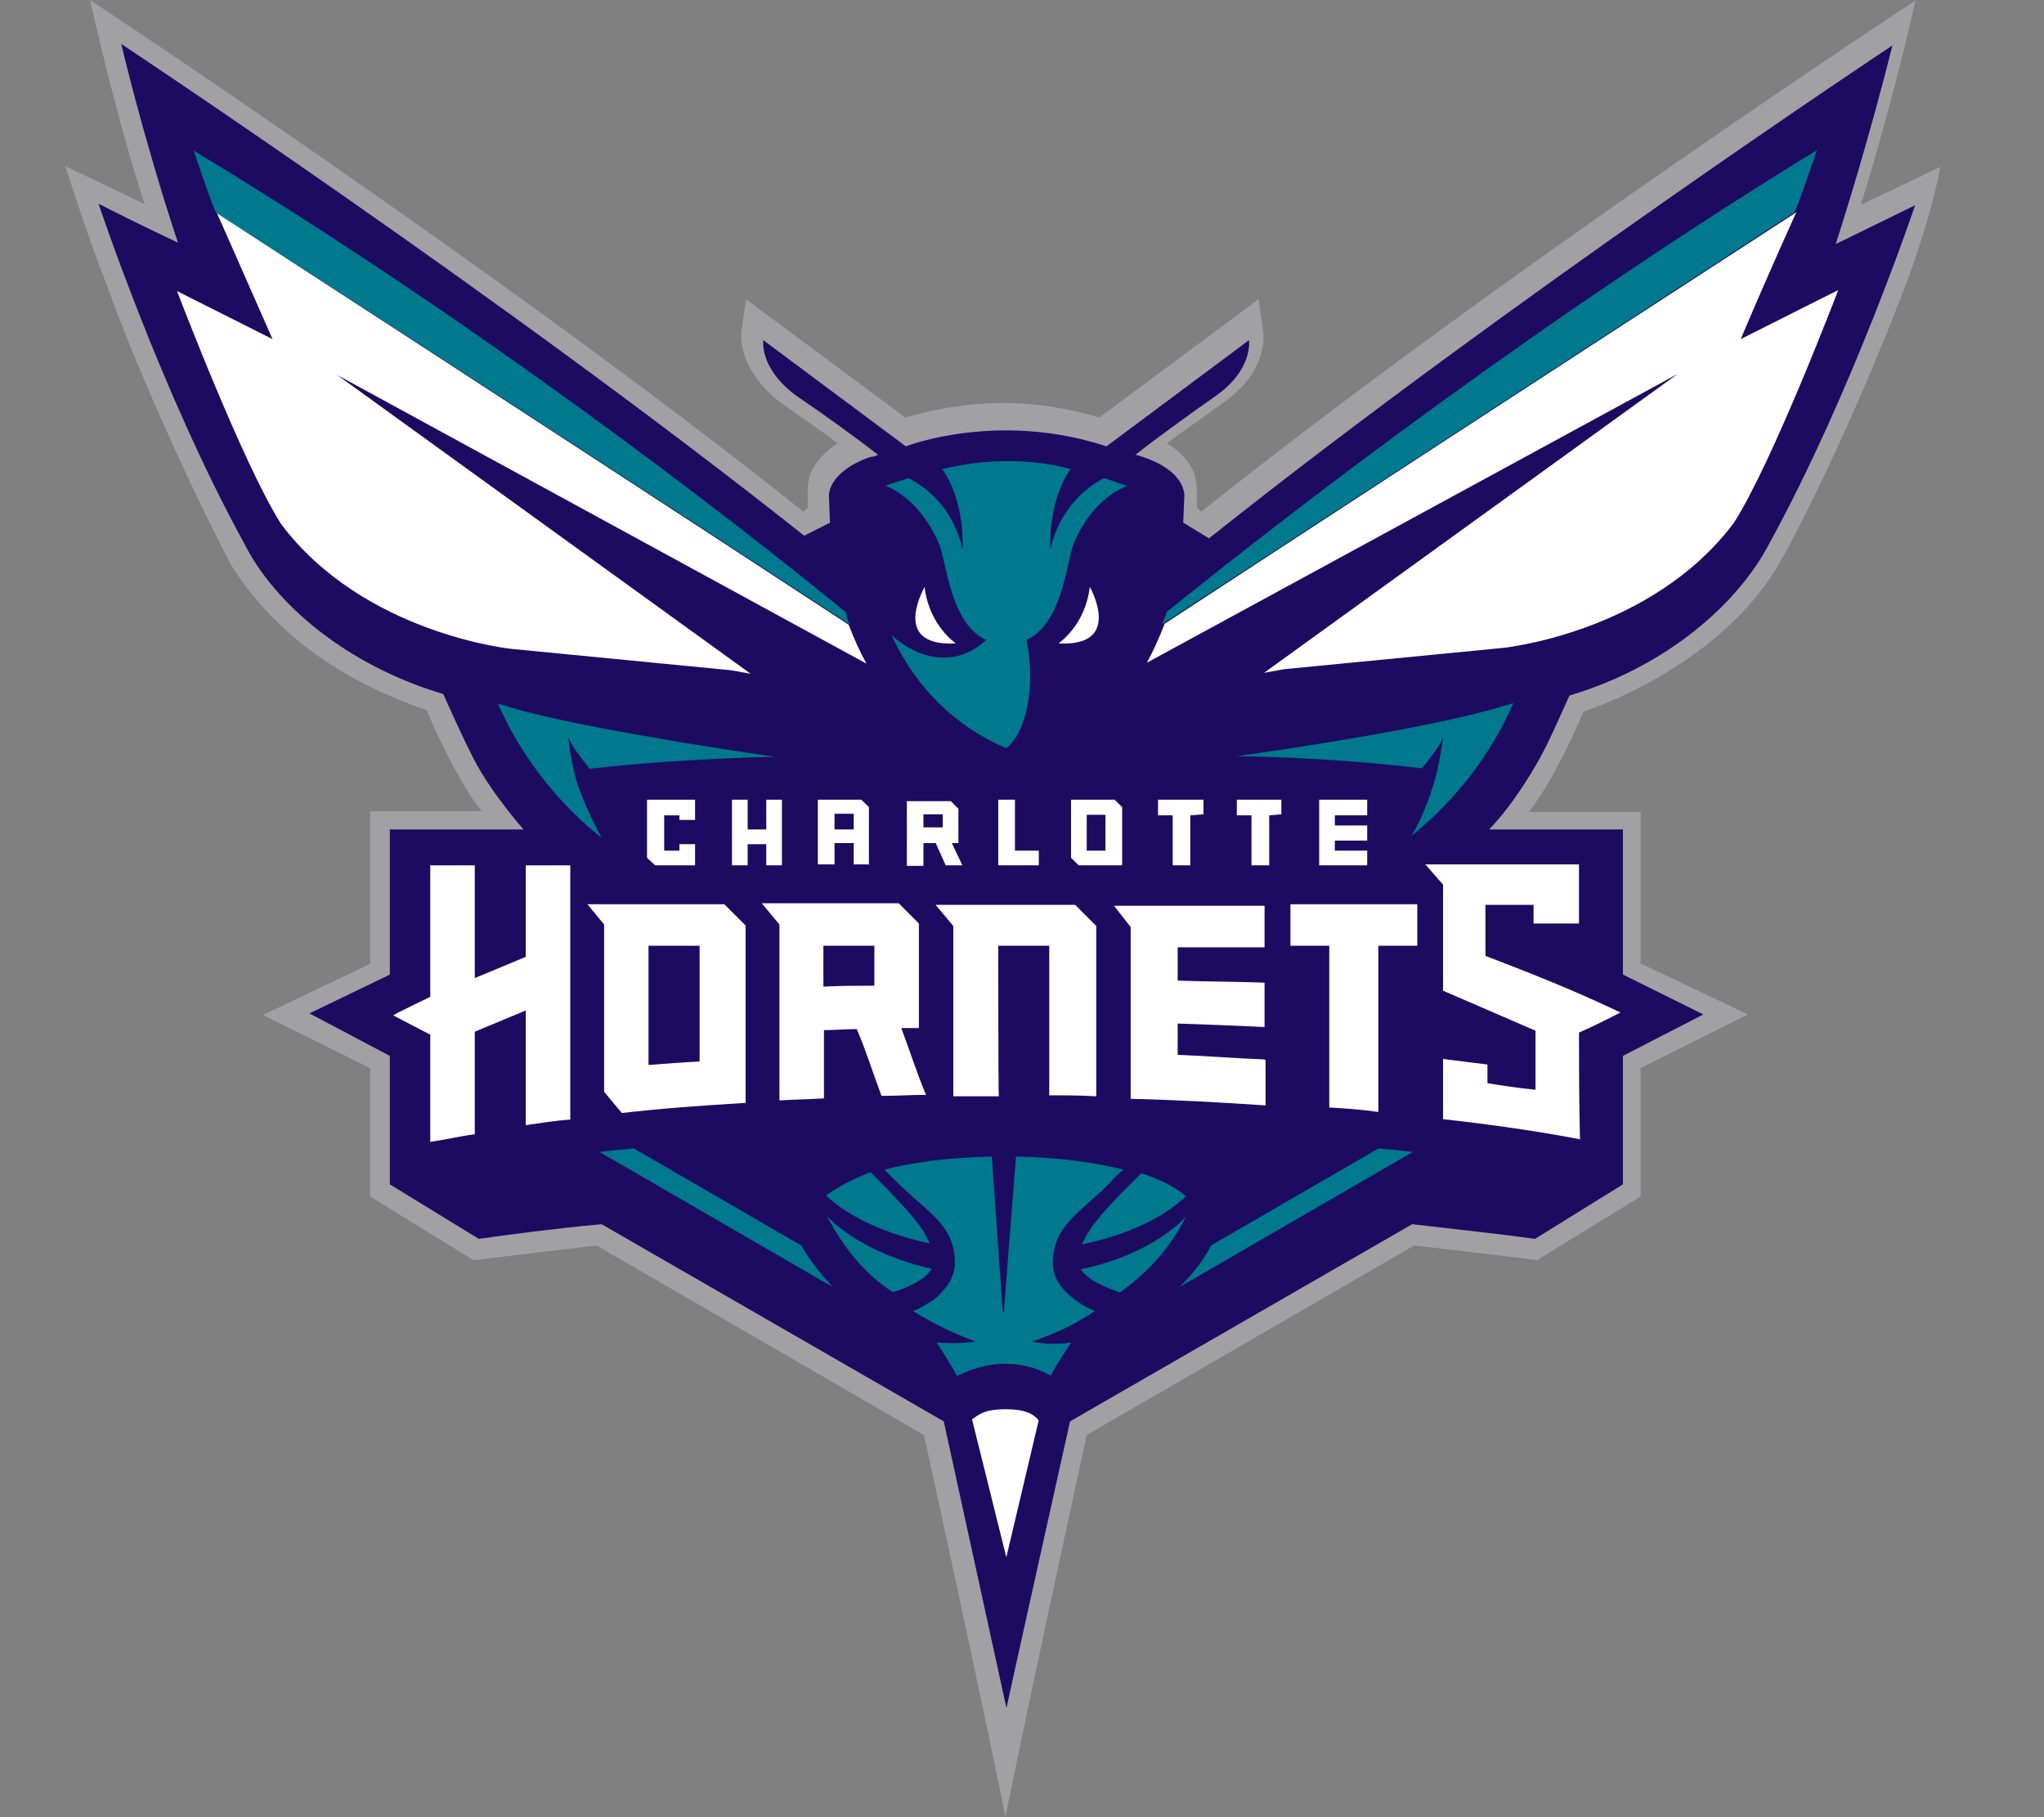 <svg width="18" height="16" viewBox="0 0 18 16" fill="none" xmlns="http://www.w3.org/2000/svg">
<rect x="0" y="0" width="18" height="16" fill="#808080" stroke="none"/>
<g clip-path="url(#clip0_876_2788)">
<path d="M16.771 2.537C16.398 3.52 15.908 4.548 15.663 4.971C15.249 5.679 14.426 6.102 13.945 6.266C13.945 6.266 13.709 6.836 13.465 7.148H14.448V8.483L15.392 8.932L14.448 9.404V10.535L13.536 11.095C13.536 11.095 12.81 11.006 12.454 10.966L9.57 12.635C9.001 15.248 8.854 16 8.854 16C8.854 16 8.716 15.284 8.137 12.635L5.253 10.966C4.901 11.007 4.171 11.096 4.171 11.096L3.259 10.535V9.404L2.315 8.937L3.259 8.487V7.143H4.243C4.002 6.845 3.757 6.253 3.757 6.253C3.473 6.155 3.188 6.026 2.943 5.87C2.551 5.626 2.235 5.301 2.031 4.967C1.666 4.268 1.198 3.231 0.949 2.532C0.78 2.11 0.575 1.464 0.575 1.464C0.575 1.464 1.114 1.718 1.274 1.798C1.02 1.024 0.793 0 0.793 0C0.793 0 4.483 2.435 7.073 4.504L7.113 4.473V4.335C7.113 4.304 7.113 4.255 7.131 4.188C7.162 4.099 7.229 4.001 7.376 3.903C7.189 3.756 6.837 3.529 6.806 3.489C6.561 3.271 6.512 3.026 6.53 2.911L6.57 2.635L7.972 3.676C8.737 3.458 9.276 3.561 9.681 3.676L11.083 2.635L11.123 2.911C11.141 3.04 11.105 3.276 10.847 3.489C10.816 3.52 10.473 3.756 10.277 3.903C10.433 4.001 10.495 4.099 10.522 4.188C10.54 4.255 10.54 4.304 10.54 4.335V4.473L10.58 4.504C13.237 2.386 16.869 0.004 16.869 0.004C16.869 0.004 16.682 0.85 16.388 1.802C16.535 1.736 17.087 1.469 17.087 1.469C16.989 1.985 16.771 2.537 16.771 2.537L16.771 2.537Z" fill="#A1A1A4"/>
<path d="M4.612 7.303H3.433V8.581L2.725 8.923L3.433 9.297V10.428L4.216 10.908C4.501 10.868 4.866 10.819 5.298 10.779L8.311 12.515L8.863 15.039C8.863 15.03 9.423 12.515 9.423 12.515L12.436 10.779C12.859 10.828 13.233 10.868 13.518 10.908L14.292 10.428V9.297L15 8.932L14.292 8.581V7.303H13.113C13.113 7.303 13.3 7.125 13.527 6.734C13.625 6.569 13.714 6.36 13.821 6.124C14.675 5.87 15.303 5.318 15.579 4.789C16.313 3.453 16.865 1.807 16.865 1.807C16.865 1.807 16.549 1.962 16.166 2.149C16.469 1.206 16.665 0.4 16.665 0.4C16.665 0.4 13.287 2.639 10.647 4.74L10.42 4.602C10.42 4.584 10.429 4.397 10.429 4.375C10.429 4.375 10.46 4.157 10.064 4.023C10.033 4.014 10.015 4.005 9.998 4.005C10.184 3.858 10.487 3.64 10.696 3.493C11.039 3.258 10.999 2.995 10.999 2.995L9.744 3.93C8.783 3.614 7.977 3.93 7.977 3.93L6.722 2.995C6.722 2.995 6.682 3.249 7.025 3.493C7.243 3.64 7.545 3.858 7.732 4.005C7.714 4.014 7.683 4.023 7.665 4.023C7.274 4.161 7.3 4.375 7.3 4.375C7.3 4.393 7.309 4.579 7.309 4.602L7.082 4.717C4.442 2.622 1.068 0.387 1.068 0.387C1.068 0.387 1.255 1.193 1.567 2.137C1.153 1.941 0.868 1.794 0.868 1.794C0.868 1.794 1.416 3.445 2.146 4.776C2.413 5.314 3.049 5.857 3.904 6.111C3.904 6.111 4.05 6.445 4.171 6.681C4.326 6.983 4.611 7.304 4.611 7.304L4.612 7.303Z" fill="#1D0B62"/>
<path d="M16.001 1.322C13.571 2.808 11.404 4.477 10.273 5.389C10.264 5.43 10.242 5.47 10.233 5.496C11.422 4.722 13.482 3.378 15.797 1.873C15.797 1.873 15.797 1.922 16.001 1.322ZM1.706 1.326C1.901 1.913 1.91 1.878 1.91 1.878C4.225 3.369 6.299 4.726 7.487 5.501C7.465 5.47 7.456 5.43 7.447 5.389C6.33 4.477 4.158 2.808 1.706 1.326ZM8.891 4.06C8.699 4.059 8.498 4.081 8.297 4.13C8.506 4.424 8.476 4.838 8.476 4.838C8.395 4.464 8.15 4.29 8.004 4.21C7.946 4.228 7.879 4.246 7.799 4.277C7.954 4.339 8.142 4.495 8.27 4.789C8.333 4.935 8.368 5.496 8.684 5.634C8.422 5.879 8.097 5.812 7.852 5.594C8.155 6.253 8.666 6.507 8.862 6.587C9.036 6.453 9.125 6.048 9.04 5.634C9.356 5.496 9.396 4.935 9.454 4.789C9.584 4.482 9.77 4.344 9.926 4.277C9.86 4.259 9.788 4.228 9.722 4.21C9.574 4.286 9.33 4.473 9.25 4.838C9.25 4.838 9.223 4.424 9.428 4.13C9.265 4.085 9.083 4.061 8.891 4.06ZM13.327 6.191L13.099 6.257C12.334 6.462 10.892 6.658 10.892 6.658C11.586 6.667 12.187 6.725 12.521 6.765C12.592 6.676 12.677 6.578 12.708 6.489C12.708 6.489 12.677 6.751 12.619 6.921C12.553 7.138 12.46 7.32 12.425 7.361C12.485 7.317 13.019 6.905 13.327 6.191ZM12.425 7.361C12.422 7.364 12.414 7.37 12.414 7.37C12.416 7.37 12.42 7.367 12.425 7.361ZM4.385 6.195C4.719 6.961 5.298 7.375 5.298 7.375C5.298 7.375 5.182 7.17 5.093 6.925C5.035 6.761 5.004 6.493 5.004 6.493C5.035 6.573 5.124 6.68 5.191 6.769C5.525 6.729 6.121 6.68 6.82 6.663C6.82 6.663 5.369 6.457 4.612 6.262L4.385 6.195ZM5.582 10.112C5.476 10.121 5.378 10.13 5.28 10.143L7.332 11.331C7.22 11.211 7.132 11.095 7.056 10.966L5.582 10.112ZM12.139 10.112L10.665 10.966C10.599 11.095 10.509 11.211 10.389 11.331L12.441 10.143C12.343 10.13 12.245 10.121 12.139 10.112ZM8.734 10.183C8.32 10.192 8.008 10.241 7.79 10.298C7.839 10.356 7.897 10.405 7.946 10.454C8.191 10.69 8.409 10.797 8.409 11.122C8.409 11.22 8.36 11.309 8.293 11.376C8.253 11.434 8.173 11.474 8.106 11.514C8.088 11.527 8.057 11.536 8.04 11.544C8.315 11.714 8.511 11.78 8.591 11.812C8.591 11.812 8.436 11.838 8.249 11.82C8.311 11.918 8.369 12.008 8.427 12.114C8.476 12.096 8.631 12.008 8.849 12.008C9.076 12.008 9.223 12.096 9.254 12.114C9.303 12.008 9.375 11.918 9.432 11.82C9.254 11.852 9.09 11.812 9.09 11.812C9.17 11.78 9.375 11.723 9.641 11.544C9.624 11.531 9.593 11.522 9.575 11.514C9.517 11.482 9.446 11.434 9.388 11.376C9.321 11.309 9.272 11.229 9.272 11.122C9.272 10.806 9.49 10.69 9.735 10.454C9.784 10.405 9.833 10.348 9.891 10.298C9.664 10.241 9.361 10.192 8.947 10.183L8.84 11.549H8.831L8.734 10.183ZM7.666 10.321C7.461 10.401 7.341 10.477 7.274 10.526C7.421 10.664 7.697 10.842 8.186 10.948C8.133 10.802 7.977 10.641 7.812 10.468L7.666 10.321ZM10.051 10.33L9.904 10.476C9.744 10.641 9.588 10.802 9.53 10.957C10.029 10.85 10.296 10.672 10.443 10.534C10.385 10.477 10.255 10.396 10.051 10.33ZM7.283 10.708C7.421 10.975 7.616 11.22 7.861 11.376C7.87 11.38 8.146 11.291 8.204 11.171C7.554 11.024 7.283 10.708 7.283 10.708ZM10.443 10.712C10.443 10.712 10.175 11.037 9.521 11.175C9.579 11.291 9.864 11.38 9.864 11.38C10.109 11.202 10.314 10.98 10.443 10.712Z" fill="#00788D"/>
<path d="M15.819 1.869C13.505 3.369 11.439 4.717 10.256 5.492C10.206 5.621 10.158 5.728 10.1 5.835L14.773 3.293L11.132 5.924L11.31 5.892L13.233 5.705C13.233 5.705 14.537 5.576 15.267 4.606C15.609 4.076 16.188 2.554 16.188 2.554L15.329 2.986C15.605 2.336 15.819 1.869 15.819 1.869ZM1.911 1.878C1.911 1.878 2.115 2.336 2.4 2.986L1.559 2.563C1.559 2.563 2.138 4.085 2.476 4.615C3.206 5.585 4.51 5.714 4.51 5.714L6.433 5.901L6.61 5.932L2.97 3.302L7.63 5.843C7.572 5.737 7.523 5.63 7.474 5.501C6.29 4.726 4.225 3.378 1.911 1.878ZM8.142 5.167C8.146 5.167 7.83 5.697 8.418 5.665C8.418 5.665 8.182 5.51 8.142 5.167ZM9.597 5.167C9.557 5.51 9.321 5.665 9.321 5.665C9.9 5.697 9.597 5.167 9.597 5.167ZM5.698 7.041V7.553L5.769 7.619H6.121V7.433H5.983V7.49H5.849V7.179H5.983V7.219H6.121V7.041H5.698ZM6.446 7.041V7.619H6.584V7.433H6.748V7.619H6.886V7.041H6.748V7.303H6.584V7.041H6.446ZM7.202 7.041V7.611H7.349V7.423H7.518V7.611H7.652V7.107L7.585 7.041H7.202ZM7.652 7.611V7.619L7.656 7.611H7.652ZM8.791 7.041V7.619H9.148V7.49H8.938V7.041H8.791ZM9.432 7.041V7.553L9.499 7.619H9.882V7.107L9.815 7.041H9.432ZM10.198 7.041V7.179H10.327V7.619H10.482V7.179L10.598 7.17V7.041H10.198ZM10.892 7.041V7.179H11.021V7.619H11.177V7.179L11.284 7.17V7.041H10.892ZM11.617 7.041V7.619H12.04V7.49H11.755V7.401H12.04V7.268H11.755V7.179H12.04V7.041H11.617ZM7.986 7.054V7.624H8.132V7.423H8.24L8.328 7.619H8.475L8.382 7.423H8.44V7.121L8.373 7.054H7.986ZM7.349 7.165H7.518V7.303H7.349V7.165ZM8.132 7.17H8.302V7.285H8.132V7.17ZM9.57 7.174H9.735V7.49H9.57V7.174ZM12.552 7.611L12.708 7.789V8.723L13.522 9.075V9.595C13.522 9.595 13.335 9.578 13.099 9.537V9.373L12.708 9.324V9.854C13.139 9.902 13.54 9.96 13.914 10.031C13.905 9.738 13.905 9.306 13.905 9.092C14.034 9.035 14.149 8.977 14.27 8.915C13.879 8.727 13.487 8.572 13.081 8.416V7.967H13.505V8.131H13.905V7.611H12.552ZM3.789 7.619V8.777C3.789 8.777 3.464 8.932 3.464 8.941L3.789 9.11V10.054C3.918 10.036 4.043 10.005 4.181 9.987V9.084L4.63 8.897V9.907C4.759 9.889 4.884 9.867 5.022 9.858V7.619H4.63V8.425L4.181 8.612V7.619H3.789ZM6.708 7.953L6.864 8.14V9.689C7.002 9.68 7.118 9.68 7.256 9.671V9.07H7.252C7.35 9.07 7.438 9.061 7.545 9.061C7.626 9.248 7.692 9.462 7.763 9.649C7.901 9.649 8.017 9.64 8.155 9.64C8.075 9.453 8.008 9.239 7.937 9.052H8.092V8.131L7.914 7.953H6.708ZM5.173 7.962L5.32 8.14V9.613L5.476 9.8C5.818 9.76 6.192 9.733 6.566 9.711V8.149L6.379 7.962H5.173ZM11.364 7.962V8.327H11.706V9.751C11.853 9.76 11.991 9.769 12.138 9.791V8.327H12.481V7.962H11.364ZM8.239 7.967L8.395 8.153V9.653H8.796C8.791 9.64 8.791 8.327 8.791 8.327H9.24V9.644C9.378 9.644 9.516 9.644 9.654 9.653V8.153L9.468 7.967H8.239ZM9.81 7.975L9.957 8.162V9.675C10.358 9.684 10.763 9.707 11.145 9.733V9.333H11.136V9.328C10.883 9.319 10.625 9.297 10.371 9.288V9.012C10.625 9.021 10.883 9.03 11.136 9.043V8.652C10.883 8.643 10.625 8.643 10.371 8.634V8.341H11.136V7.975H9.81ZM5.711 8.327H6.161V9.346C6.005 9.355 5.867 9.364 5.711 9.377V8.327ZM7.251 8.327H7.7V8.679C7.545 8.679 7.407 8.679 7.251 8.687V8.327ZM8.854 12.408C8.666 12.408 8.618 12.457 8.56 12.497L8.862 13.712L9.147 12.506C9.107 12.457 9.04 12.408 8.854 12.408Z" fill="white"/>
</g>
<defs>
<clipPath id="clip0_876_2788">
<rect width="16.512" height="16" fill="white" transform="translate(0.575)"/>
</clipPath>
</defs>
</svg>
